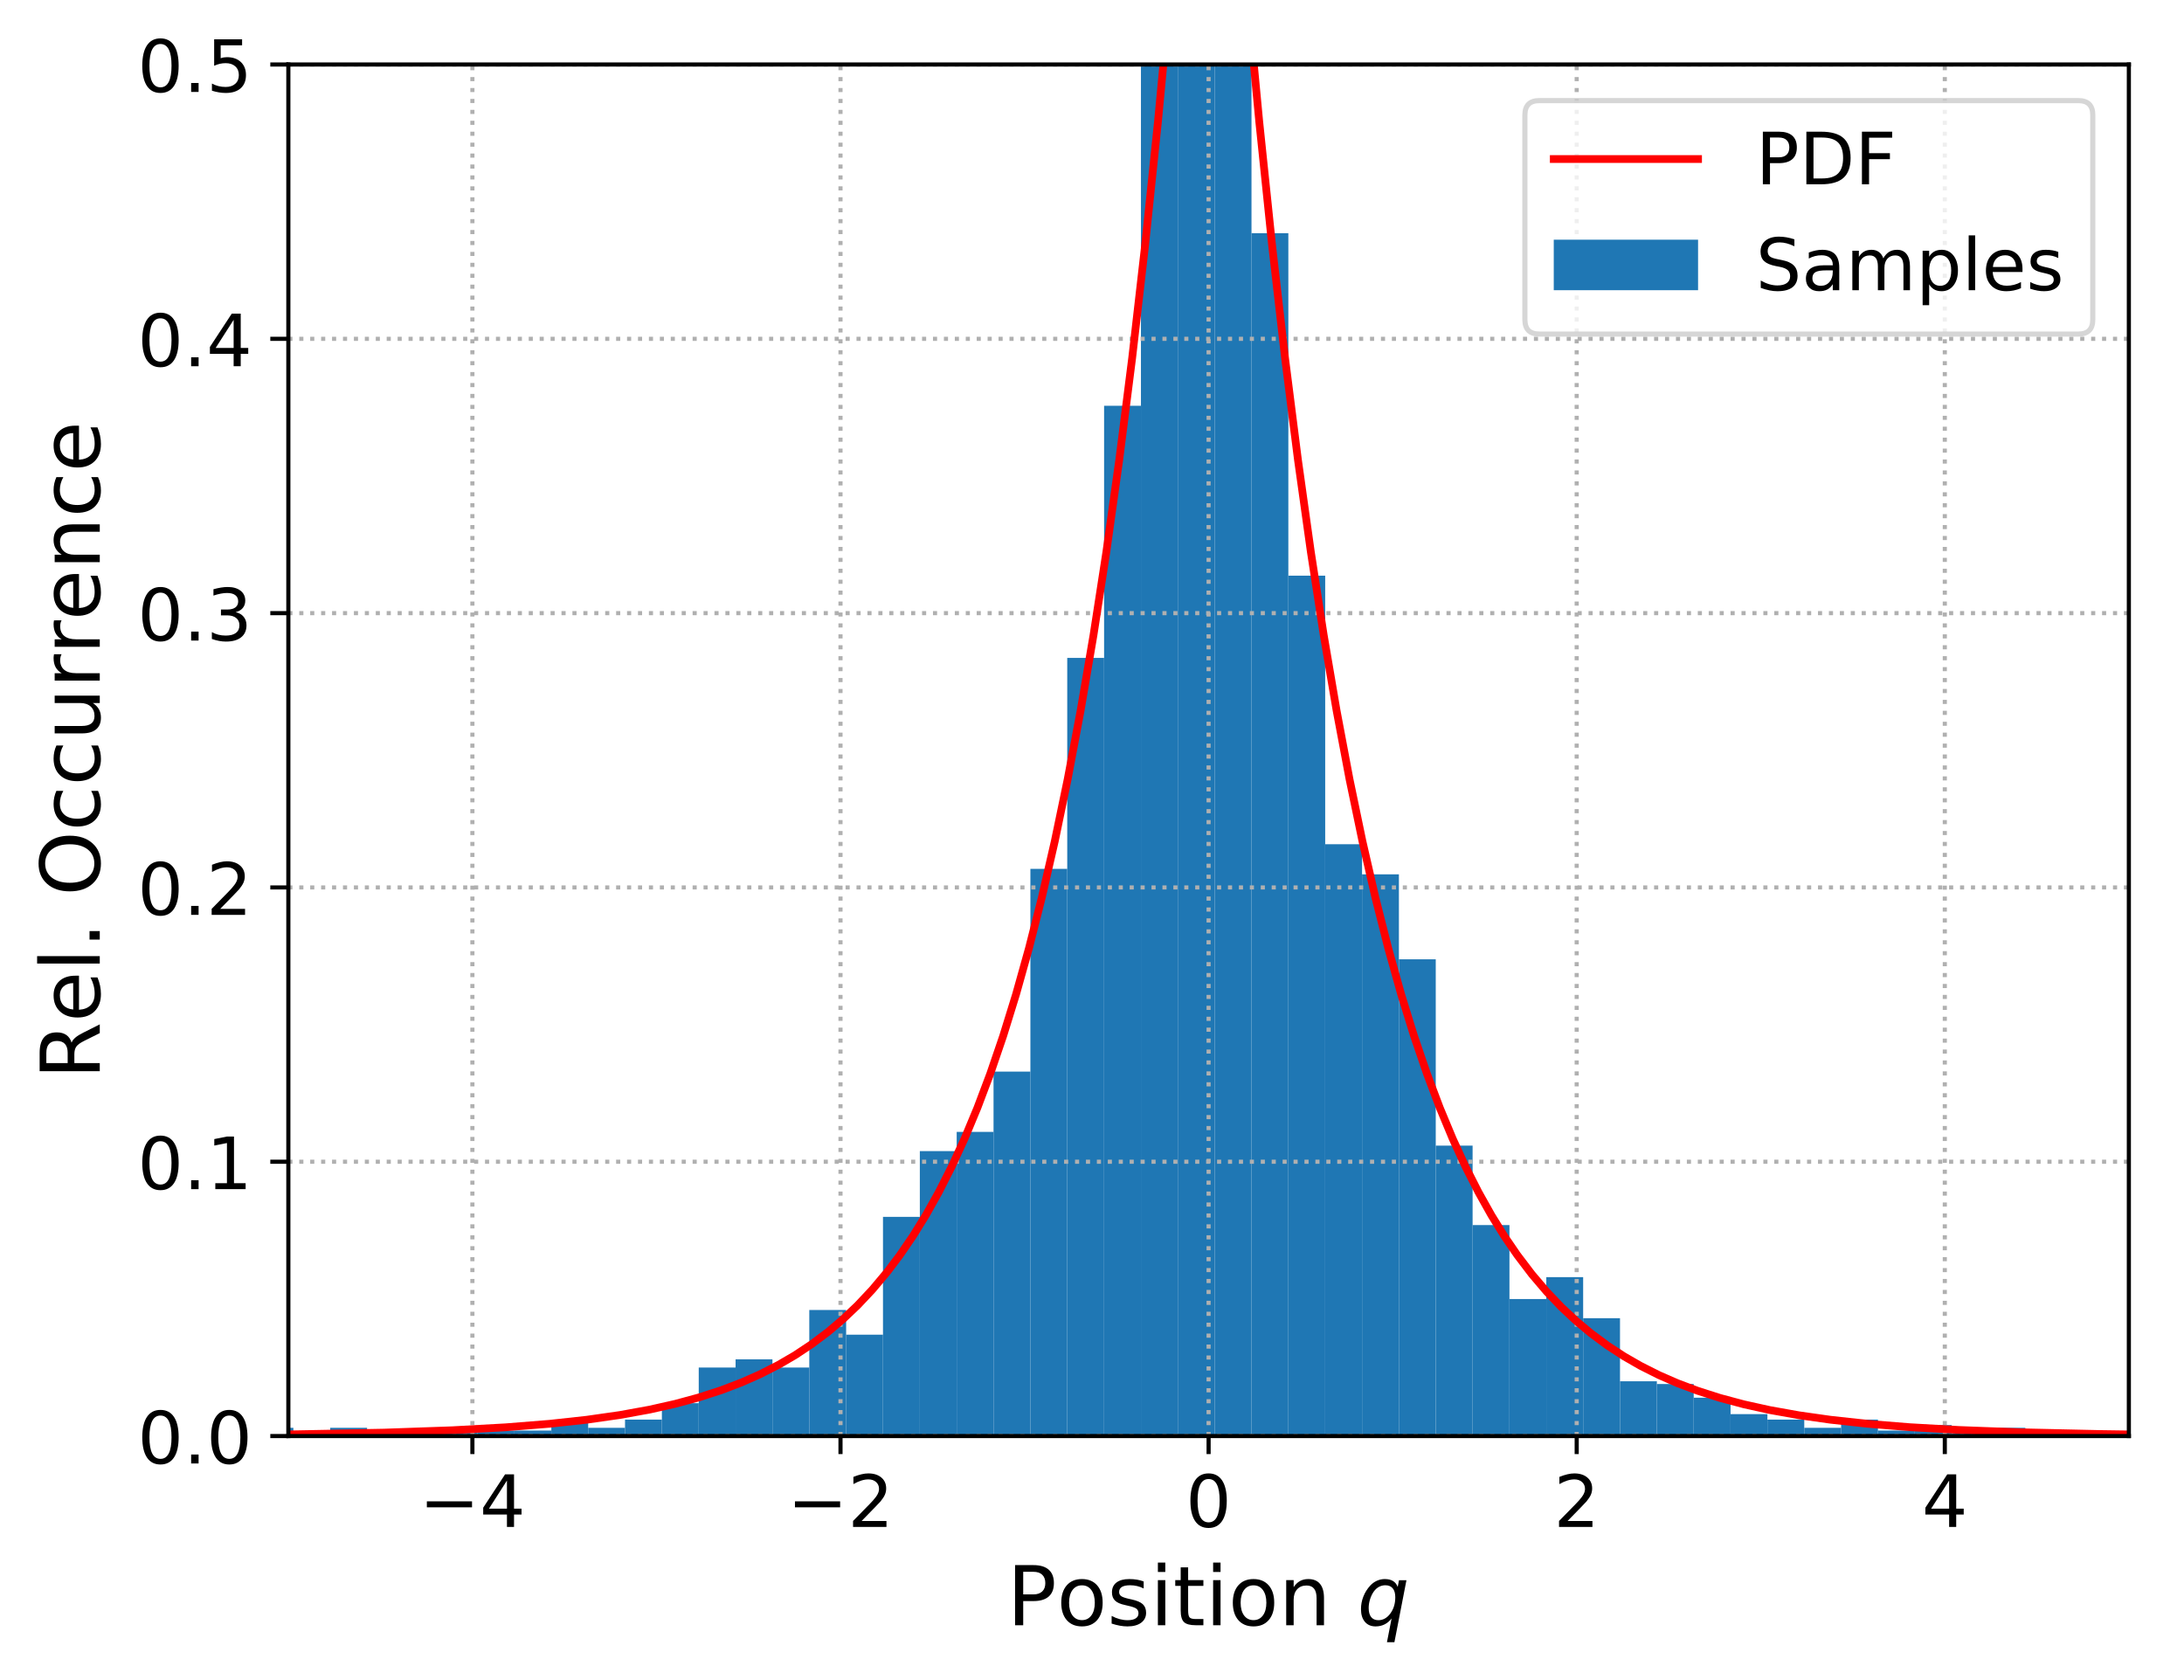 <?xml version="1.0" encoding="utf-8" standalone="no"?>
<!DOCTYPE svg PUBLIC "-//W3C//DTD SVG 1.1//EN"
  "http://www.w3.org/Graphics/SVG/1.1/DTD/svg11.dtd">
<!-- Created with matplotlib (http://matplotlib.org/) -->
<svg height="325.9pt" version="1.1" viewBox="0 0 423.769 325.9" width="423.769pt" xmlns="http://www.w3.org/2000/svg" xmlns:xlink="http://www.w3.org/1999/xlink">
 <defs>
  <style type="text/css">
*{stroke-linecap:butt;stroke-linejoin:round;}
  </style>
 </defs>
 <g id="figure_1">
  <g id="patch_1">
   <path d="M 0 325.9 
L 423.769 325.9 
L 423.769 0 
L 0 0 
z
" style="fill:#ffffff;"/>
  </g>
  <g id="axes_1">
   <g id="patch_2">
    <path d="M 55.949 278.631 
L 413.069 278.631 
L 413.069 12.519 
L 55.949 12.519 
z
" style="fill:#ffffff;"/>
   </g>
   <g id="patch_3">
    <path clip-path="url(#p37ddc688c8)" d="M 35.474 278.631 
L 42.624 278.631 
L 42.624 278.099 
L 35.474 278.099 
z
" style="fill:#1f77b4;"/>
   </g>
   <g id="patch_4">
    <path clip-path="url(#p37ddc688c8)" d="M 42.624 278.631 
L 49.774 278.631 
L 49.774 278.099 
L 42.624 278.099 
z
" style="fill:#1f77b4;"/>
   </g>
   <g id="patch_5">
    <path clip-path="url(#p37ddc688c8)" d="M 49.774 278.631 
L 56.925 278.631 
L 56.925 277.036 
L 49.774 277.036 
z
" style="fill:#1f77b4;"/>
   </g>
   <g id="patch_6">
    <path clip-path="url(#p37ddc688c8)" d="M 56.925 278.631 
L 64.075 278.631 
L 64.075 278.099 
L 56.925 278.099 
z
" style="fill:#1f77b4;"/>
   </g>
   <g id="patch_7">
    <path clip-path="url(#p37ddc688c8)" d="M 64.075 278.631 
L 71.225 278.631 
L 71.225 277.036 
L 64.075 277.036 
z
" style="fill:#1f77b4;"/>
   </g>
   <g id="patch_8">
    <path clip-path="url(#p37ddc688c8)" d="M 71.225 278.631 
L 78.375 278.631 
L 78.375 278.099 
L 71.225 278.099 
z
" style="fill:#1f77b4;"/>
   </g>
   <g id="patch_9">
    <path clip-path="url(#p37ddc688c8)" d="M 78.375 278.631 
L 85.526 278.631 
L 85.526 278.631 
L 78.375 278.631 
z
" style="fill:#1f77b4;"/>
   </g>
   <g id="patch_10">
    <path clip-path="url(#p37ddc688c8)" d="M 85.526 278.631 
L 92.676 278.631 
L 92.676 277.036 
L 85.526 277.036 
z
" style="fill:#1f77b4;"/>
   </g>
   <g id="patch_11">
    <path clip-path="url(#p37ddc688c8)" d="M 92.676 278.631 
L 99.826 278.631 
L 99.826 277.568 
L 92.676 277.568 
z
" style="fill:#1f77b4;"/>
   </g>
   <g id="patch_12">
    <path clip-path="url(#p37ddc688c8)" d="M 99.826 278.631 
L 106.977 278.631 
L 106.977 277.568 
L 99.826 277.568 
z
" style="fill:#1f77b4;"/>
   </g>
   <g id="patch_13">
    <path clip-path="url(#p37ddc688c8)" d="M 106.977 278.631 
L 114.127 278.631 
L 114.127 275.973 
L 106.977 275.973 
z
" style="fill:#1f77b4;"/>
   </g>
   <g id="patch_14">
    <path clip-path="url(#p37ddc688c8)" d="M 114.127 278.631 
L 121.277 278.631 
L 121.277 277.036 
L 114.127 277.036 
z
" style="fill:#1f77b4;"/>
   </g>
   <g id="patch_15">
    <path clip-path="url(#p37ddc688c8)" d="M 121.277 278.631 
L 128.427 278.631 
L 128.427 275.441 
L 121.277 275.441 
z
" style="fill:#1f77b4;"/>
   </g>
   <g id="patch_16">
    <path clip-path="url(#p37ddc688c8)" d="M 128.427 278.631 
L 135.578 278.631 
L 135.578 272.251 
L 128.427 272.251 
z
" style="fill:#1f77b4;"/>
   </g>
   <g id="patch_17">
    <path clip-path="url(#p37ddc688c8)" d="M 135.578 278.631 
L 142.728 278.631 
L 142.728 265.34 
L 135.578 265.34 
z
" style="fill:#1f77b4;"/>
   </g>
   <g id="patch_18">
    <path clip-path="url(#p37ddc688c8)" d="M 142.728 278.631 
L 149.878 278.631 
L 149.878 263.745 
L 142.728 263.745 
z
" style="fill:#1f77b4;"/>
   </g>
   <g id="patch_19">
    <path clip-path="url(#p37ddc688c8)" d="M 149.878 278.631 
L 157.029 278.631 
L 157.029 265.34 
L 149.878 265.34 
z
" style="fill:#1f77b4;"/>
   </g>
   <g id="patch_20">
    <path clip-path="url(#p37ddc688c8)" d="M 157.029 278.631 
L 164.179 278.631 
L 164.179 254.176 
L 157.029 254.176 
z
" style="fill:#1f77b4;"/>
   </g>
   <g id="patch_21">
    <path clip-path="url(#p37ddc688c8)" d="M 164.179 278.631 
L 171.329 278.631 
L 171.329 258.96 
L 164.179 258.96 
z
" style="fill:#1f77b4;"/>
   </g>
   <g id="patch_22">
    <path clip-path="url(#p37ddc688c8)" d="M 171.329 278.631 
L 178.479 278.631 
L 178.479 236.1 
L 171.329 236.1 
z
" style="fill:#1f77b4;"/>
   </g>
   <g id="patch_23">
    <path clip-path="url(#p37ddc688c8)" d="M 178.479 278.631 
L 185.63 278.631 
L 185.63 223.341 
L 178.479 223.341 
z
" style="fill:#1f77b4;"/>
   </g>
   <g id="patch_24">
    <path clip-path="url(#p37ddc688c8)" d="M 185.63 278.631 
L 192.78 278.631 
L 192.78 219.619 
L 185.63 219.619 
z
" style="fill:#1f77b4;"/>
   </g>
   <g id="patch_25">
    <path clip-path="url(#p37ddc688c8)" d="M 192.78 278.631 
L 199.93 278.631 
L 199.93 207.923 
L 192.78 207.923 
z
" style="fill:#1f77b4;"/>
   </g>
   <g id="patch_26">
    <path clip-path="url(#p37ddc688c8)" d="M 199.93 278.631 
L 207.081 278.631 
L 207.081 168.582 
L 199.93 168.582 
z
" style="fill:#1f77b4;"/>
   </g>
   <g id="patch_27">
    <path clip-path="url(#p37ddc688c8)" d="M 207.081 278.631 
L 214.231 278.631 
L 214.231 127.646 
L 207.081 127.646 
z
" style="fill:#1f77b4;"/>
   </g>
   <g id="patch_28">
    <path clip-path="url(#p37ddc688c8)" d="M 214.231 278.631 
L 221.381 278.631 
L 221.381 78.735 
L 214.231 78.735 
z
" style="fill:#1f77b4;"/>
   </g>
   <g id="patch_29">
    <path clip-path="url(#p37ddc688c8)" d="M 221.381 278.631 
L 228.531 278.631 
L 228.531 -1.542 
L 221.381 -1.542 
z
" style="fill:#1f77b4;"/>
   </g>
   <g id="patch_30">
    <path clip-path="url(#p37ddc688c8)" d="M 228.531 278.631 
L 235.682 278.631 
L 235.682 -74.908 
L 228.531 -74.908 
z
" style="fill:#1f77b4;"/>
   </g>
   <g id="patch_31">
    <path clip-path="url(#p37ddc688c8)" d="M 235.682 278.631 
L 242.832 278.631 
L 242.832 -8.985 
L 235.682 -8.985 
z
" style="fill:#1f77b4;"/>
   </g>
   <g id="patch_32">
    <path clip-path="url(#p37ddc688c8)" d="M 242.832 278.631 
L 249.982 278.631 
L 249.982 45.242 
L 242.832 45.242 
z
" style="fill:#1f77b4;"/>
   </g>
   <g id="patch_33">
    <path clip-path="url(#p37ddc688c8)" d="M 249.982 278.631 
L 257.132 278.631 
L 257.132 111.697 
L 249.982 111.697 
z
" style="fill:#1f77b4;"/>
   </g>
   <g id="patch_34">
    <path clip-path="url(#p37ddc688c8)" d="M 257.132 278.631 
L 264.283 278.631 
L 264.283 163.797 
L 257.132 163.797 
z
" style="fill:#1f77b4;"/>
   </g>
   <g id="patch_35">
    <path clip-path="url(#p37ddc688c8)" d="M 264.283 278.631 
L 271.433 278.631 
L 271.433 169.645 
L 264.283 169.645 
z
" style="fill:#1f77b4;"/>
   </g>
   <g id="patch_36">
    <path clip-path="url(#p37ddc688c8)" d="M 271.433 278.631 
L 278.583 278.631 
L 278.583 186.126 
L 271.433 186.126 
z
" style="fill:#1f77b4;"/>
   </g>
   <g id="patch_37">
    <path clip-path="url(#p37ddc688c8)" d="M 278.583 278.631 
L 285.734 278.631 
L 285.734 222.277 
L 278.583 222.277 
z
" style="fill:#1f77b4;"/>
   </g>
   <g id="patch_38">
    <path clip-path="url(#p37ddc688c8)" d="M 285.734 278.631 
L 292.884 278.631 
L 292.884 237.695 
L 285.734 237.695 
z
" style="fill:#1f77b4;"/>
   </g>
   <g id="patch_39">
    <path clip-path="url(#p37ddc688c8)" d="M 292.884 278.631 
L 300.034 278.631 
L 300.034 252.049 
L 292.884 252.049 
z
" style="fill:#1f77b4;"/>
   </g>
   <g id="patch_40">
    <path clip-path="url(#p37ddc688c8)" d="M 300.034 278.631 
L 307.184 278.631 
L 307.184 247.796 
L 300.034 247.796 
z
" style="fill:#1f77b4;"/>
   </g>
   <g id="patch_41">
    <path clip-path="url(#p37ddc688c8)" d="M 307.184 278.631 
L 314.335 278.631 
L 314.335 255.77 
L 307.184 255.77 
z
" style="fill:#1f77b4;"/>
   </g>
   <g id="patch_42">
    <path clip-path="url(#p37ddc688c8)" d="M 314.335 278.631 
L 321.485 278.631 
L 321.485 267.998 
L 314.335 267.998 
z
" style="fill:#1f77b4;"/>
   </g>
   <g id="patch_43">
    <path clip-path="url(#p37ddc688c8)" d="M 321.485 278.631 
L 328.635 278.631 
L 328.635 268.53 
L 321.485 268.53 
z
" style="fill:#1f77b4;"/>
   </g>
   <g id="patch_44">
    <path clip-path="url(#p37ddc688c8)" d="M 328.635 278.631 
L 335.786 278.631 
L 335.786 271.188 
L 328.635 271.188 
z
" style="fill:#1f77b4;"/>
   </g>
   <g id="patch_45">
    <path clip-path="url(#p37ddc688c8)" d="M 335.786 278.631 
L 342.936 278.631 
L 342.936 274.378 
L 335.786 274.378 
z
" style="fill:#1f77b4;"/>
   </g>
   <g id="patch_46">
    <path clip-path="url(#p37ddc688c8)" d="M 342.936 278.631 
L 350.086 278.631 
L 350.086 275.441 
L 342.936 275.441 
z
" style="fill:#1f77b4;"/>
   </g>
   <g id="patch_47">
    <path clip-path="url(#p37ddc688c8)" d="M 350.086 278.631 
L 357.236 278.631 
L 357.236 277.036 
L 350.086 277.036 
z
" style="fill:#1f77b4;"/>
   </g>
   <g id="patch_48">
    <path clip-path="url(#p37ddc688c8)" d="M 357.236 278.631 
L 364.387 278.631 
L 364.387 275.441 
L 357.236 275.441 
z
" style="fill:#1f77b4;"/>
   </g>
   <g id="patch_49">
    <path clip-path="url(#p37ddc688c8)" d="M 364.387 278.631 
L 371.537 278.631 
L 371.537 277.568 
L 364.387 277.568 
z
" style="fill:#1f77b4;"/>
   </g>
   <g id="patch_50">
    <path clip-path="url(#p37ddc688c8)" d="M 371.537 278.631 
L 378.687 278.631 
L 378.687 276.504 
L 371.537 276.504 
z
" style="fill:#1f77b4;"/>
   </g>
   <g id="patch_51">
    <path clip-path="url(#p37ddc688c8)" d="M 378.687 278.631 
L 385.838 278.631 
L 385.838 278.099 
L 378.687 278.099 
z
" style="fill:#1f77b4;"/>
   </g>
   <g id="patch_52">
    <path clip-path="url(#p37ddc688c8)" d="M 385.838 278.631 
L 392.988 278.631 
L 392.988 277.036 
L 385.838 277.036 
z
" style="fill:#1f77b4;"/>
   </g>
   <g id="matplotlib.axis_1">
    <g id="xtick_1">
     <g id="line2d_1">
      <path clip-path="url(#p37ddc688c8)" d="M 91.661 278.631 
L 91.661 12.519 
" style="fill:none;stroke:#b0b0b0;stroke-dasharray:0.8,1.32;stroke-dashoffset:0;stroke-width:0.8;"/>
     </g>
     <g id="line2d_2">
      <defs>
       <path d="M 0 0 
L 0 3.5 
" id="mffff9c1297" style="stroke:#000000;stroke-width:0.8;"/>
      </defs>
      <g>
       <use style="stroke:#000000;stroke-width:0.8;" x="91.661" xlink:href="#mffff9c1297" y="278.631"/>
      </g>
     </g>
     <g id="text_1">
      <!-- −4 -->
      <defs>
       <path d="M 10.594 35.5 
L 73.188 35.5 
L 73.188 27.203 
L 10.594 27.203 
z
" id="DejaVuSans-2212"/>
       <path d="M 37.797 64.312 
L 12.891 25.391 
L 37.797 25.391 
z
M 35.203 72.906 
L 47.609 72.906 
L 47.609 25.391 
L 58.016 25.391 
L 58.016 17.188 
L 47.609 17.188 
L 47.609 0 
L 37.797 0 
L 37.797 17.188 
L 4.891 17.188 
L 4.891 26.703 
z
" id="DejaVuSans-34"/>
      </defs>
      <g transform="translate(81.342 296.269)scale(0.14 -0.14)">
       <use xlink:href="#DejaVuSans-2212"/>
       <use x="83.789" xlink:href="#DejaVuSans-34"/>
      </g>
     </g>
    </g>
    <g id="xtick_2">
     <g id="line2d_3">
      <path clip-path="url(#p37ddc688c8)" d="M 163.085 278.631 
L 163.085 12.519 
" style="fill:none;stroke:#b0b0b0;stroke-dasharray:0.8,1.32;stroke-dashoffset:0;stroke-width:0.8;"/>
     </g>
     <g id="line2d_4">
      <g>
       <use style="stroke:#000000;stroke-width:0.8;" x="163.085" xlink:href="#mffff9c1297" y="278.631"/>
      </g>
     </g>
     <g id="text_2">
      <!-- −2 -->
      <defs>
       <path d="M 19.188 8.297 
L 53.609 8.297 
L 53.609 0 
L 7.328 0 
L 7.328 8.297 
Q 12.938 14.109 22.625 23.891 
Q 32.328 33.688 34.812 36.531 
Q 39.547 41.844 41.422 45.531 
Q 43.312 49.219 43.312 52.781 
Q 43.312 58.594 39.234 62.25 
Q 35.156 65.922 28.609 65.922 
Q 23.969 65.922 18.812 64.312 
Q 13.672 62.703 7.812 59.422 
L 7.812 69.391 
Q 13.766 71.781 18.938 73 
Q 24.125 74.219 28.422 74.219 
Q 39.75 74.219 46.484 68.547 
Q 53.219 62.891 53.219 53.422 
Q 53.219 48.922 51.531 44.891 
Q 49.859 40.875 45.406 35.406 
Q 44.188 33.984 37.641 27.219 
Q 31.109 20.453 19.188 8.297 
z
" id="DejaVuSans-32"/>
      </defs>
      <g transform="translate(152.766 296.269)scale(0.14 -0.14)">
       <use xlink:href="#DejaVuSans-2212"/>
       <use x="83.789" xlink:href="#DejaVuSans-32"/>
      </g>
     </g>
    </g>
    <g id="xtick_3">
     <g id="line2d_5">
      <path clip-path="url(#p37ddc688c8)" d="M 234.509 278.631 
L 234.509 12.519 
" style="fill:none;stroke:#b0b0b0;stroke-dasharray:0.8,1.32;stroke-dashoffset:0;stroke-width:0.8;"/>
     </g>
     <g id="line2d_6">
      <g>
       <use style="stroke:#000000;stroke-width:0.8;" x="234.509" xlink:href="#mffff9c1297" y="278.631"/>
      </g>
     </g>
     <g id="text_3">
      <!-- 0 -->
      <defs>
       <path d="M 31.781 66.406 
Q 24.172 66.406 20.328 58.906 
Q 16.5 51.422 16.5 36.375 
Q 16.5 21.391 20.328 13.891 
Q 24.172 6.391 31.781 6.391 
Q 39.453 6.391 43.281 13.891 
Q 47.125 21.391 47.125 36.375 
Q 47.125 51.422 43.281 58.906 
Q 39.453 66.406 31.781 66.406 
z
M 31.781 74.219 
Q 44.047 74.219 50.516 64.516 
Q 56.984 54.828 56.984 36.375 
Q 56.984 17.969 50.516 8.266 
Q 44.047 -1.422 31.781 -1.422 
Q 19.531 -1.422 13.062 8.266 
Q 6.594 17.969 6.594 36.375 
Q 6.594 54.828 13.062 64.516 
Q 19.531 74.219 31.781 74.219 
z
" id="DejaVuSans-30"/>
      </defs>
      <g transform="translate(230.056 296.269)scale(0.14 -0.14)">
       <use xlink:href="#DejaVuSans-30"/>
      </g>
     </g>
    </g>
    <g id="xtick_4">
     <g id="line2d_7">
      <path clip-path="url(#p37ddc688c8)" d="M 305.933 278.631 
L 305.933 12.519 
" style="fill:none;stroke:#b0b0b0;stroke-dasharray:0.8,1.32;stroke-dashoffset:0;stroke-width:0.8;"/>
     </g>
     <g id="line2d_8">
      <g>
       <use style="stroke:#000000;stroke-width:0.8;" x="305.933" xlink:href="#mffff9c1297" y="278.631"/>
      </g>
     </g>
     <g id="text_4">
      <!-- 2 -->
      <g transform="translate(301.48 296.269)scale(0.14 -0.14)">
       <use xlink:href="#DejaVuSans-32"/>
      </g>
     </g>
    </g>
    <g id="xtick_5">
     <g id="line2d_9">
      <path clip-path="url(#p37ddc688c8)" d="M 377.357 278.631 
L 377.357 12.519 
" style="fill:none;stroke:#b0b0b0;stroke-dasharray:0.8,1.32;stroke-dashoffset:0;stroke-width:0.8;"/>
     </g>
     <g id="line2d_10">
      <g>
       <use style="stroke:#000000;stroke-width:0.8;" x="377.357" xlink:href="#mffff9c1297" y="278.631"/>
      </g>
     </g>
     <g id="text_5">
      <!-- 4 -->
      <g transform="translate(372.904 296.269)scale(0.14 -0.14)">
       <use xlink:href="#DejaVuSans-34"/>
      </g>
     </g>
    </g>
    <g id="text_6">
     <!-- Position $q$ -->
     <defs>
      <path d="M 19.672 64.797 
L 19.672 37.406 
L 32.078 37.406 
Q 38.969 37.406 42.719 40.969 
Q 46.484 44.531 46.484 51.125 
Q 46.484 57.672 42.719 61.234 
Q 38.969 64.797 32.078 64.797 
z
M 9.812 72.906 
L 32.078 72.906 
Q 44.344 72.906 50.609 67.359 
Q 56.891 61.812 56.891 51.125 
Q 56.891 40.328 50.609 34.812 
Q 44.344 29.297 32.078 29.297 
L 19.672 29.297 
L 19.672 0 
L 9.812 0 
z
" id="DejaVuSans-50"/>
      <path d="M 30.609 48.391 
Q 23.391 48.391 19.188 42.75 
Q 14.984 37.109 14.984 27.297 
Q 14.984 17.484 19.156 11.844 
Q 23.344 6.203 30.609 6.203 
Q 37.797 6.203 41.984 11.859 
Q 46.188 17.531 46.188 27.297 
Q 46.188 37.016 41.984 42.703 
Q 37.797 48.391 30.609 48.391 
z
M 30.609 56 
Q 42.328 56 49.016 48.375 
Q 55.719 40.766 55.719 27.297 
Q 55.719 13.875 49.016 6.219 
Q 42.328 -1.422 30.609 -1.422 
Q 18.844 -1.422 12.172 6.219 
Q 5.516 13.875 5.516 27.297 
Q 5.516 40.766 12.172 48.375 
Q 18.844 56 30.609 56 
z
" id="DejaVuSans-6f"/>
      <path d="M 44.281 53.078 
L 44.281 44.578 
Q 40.484 46.531 36.375 47.5 
Q 32.281 48.484 27.875 48.484 
Q 21.188 48.484 17.844 46.438 
Q 14.5 44.391 14.5 40.281 
Q 14.5 37.156 16.891 35.375 
Q 19.281 33.594 26.516 31.984 
L 29.594 31.297 
Q 39.156 29.25 43.188 25.516 
Q 47.219 21.781 47.219 15.094 
Q 47.219 7.469 41.188 3.016 
Q 35.156 -1.422 24.609 -1.422 
Q 20.219 -1.422 15.453 -0.562 
Q 10.688 0.297 5.422 2 
L 5.422 11.281 
Q 10.406 8.688 15.234 7.391 
Q 20.062 6.109 24.812 6.109 
Q 31.156 6.109 34.562 8.281 
Q 37.984 10.453 37.984 14.406 
Q 37.984 18.062 35.516 20.016 
Q 33.062 21.969 24.703 23.781 
L 21.578 24.516 
Q 13.234 26.266 9.516 29.906 
Q 5.812 33.547 5.812 39.891 
Q 5.812 47.609 11.281 51.797 
Q 16.75 56 26.812 56 
Q 31.781 56 36.172 55.266 
Q 40.578 54.547 44.281 53.078 
z
" id="DejaVuSans-73"/>
      <path d="M 9.422 54.688 
L 18.406 54.688 
L 18.406 0 
L 9.422 0 
z
M 9.422 75.984 
L 18.406 75.984 
L 18.406 64.594 
L 9.422 64.594 
z
" id="DejaVuSans-69"/>
      <path d="M 18.312 70.219 
L 18.312 54.688 
L 36.812 54.688 
L 36.812 47.703 
L 18.312 47.703 
L 18.312 18.016 
Q 18.312 11.328 20.141 9.422 
Q 21.969 7.516 27.594 7.516 
L 36.812 7.516 
L 36.812 0 
L 27.594 0 
Q 17.188 0 13.234 3.875 
Q 9.281 7.766 9.281 18.016 
L 9.281 47.703 
L 2.688 47.703 
L 2.688 54.688 
L 9.281 54.688 
L 9.281 70.219 
z
" id="DejaVuSans-74"/>
      <path d="M 54.891 33.016 
L 54.891 0 
L 45.906 0 
L 45.906 32.719 
Q 45.906 40.484 42.875 44.328 
Q 39.844 48.188 33.797 48.188 
Q 26.516 48.188 22.312 43.547 
Q 18.109 38.922 18.109 30.906 
L 18.109 0 
L 9.078 0 
L 9.078 54.688 
L 18.109 54.688 
L 18.109 46.188 
Q 21.344 51.125 25.703 53.562 
Q 30.078 56 35.797 56 
Q 45.219 56 50.047 50.172 
Q 54.891 44.344 54.891 33.016 
z
" id="DejaVuSans-6e"/>
      <path id="DejaVuSans-20"/>
      <path d="M 41.703 8.203 
Q 38.094 3.469 33.172 1.016 
Q 28.266 -1.422 22.312 -1.422 
Q 14.016 -1.422 9.297 4.172 
Q 4.594 9.766 4.594 19.578 
Q 4.594 27.484 7.5 34.859 
Q 10.406 42.234 15.828 48.094 
Q 19.344 51.906 23.906 53.953 
Q 28.469 56 33.5 56 
Q 39.547 56 43.453 53.609 
Q 47.359 51.219 49.125 46.391 
L 50.688 54.594 
L 59.719 54.594 
L 45.125 -20.609 
L 36.078 -20.609 
z
M 13.922 20.906 
Q 13.922 13.672 16.938 9.891 
Q 19.969 6.109 25.688 6.109 
Q 34.188 6.109 40.188 14.234 
Q 46.188 22.359 46.188 33.984 
Q 46.188 41.016 43.078 44.75 
Q 39.984 48.484 34.188 48.484 
Q 29.938 48.484 26.312 46.5 
Q 22.703 44.531 20.016 40.719 
Q 17.188 36.719 15.547 31.344 
Q 13.922 25.984 13.922 20.906 
z
" id="DejaVuSans-Oblique-71"/>
     </defs>
     <g transform="translate(195.389 315.34)scale(0.16 -0.16)">
      <use transform="translate(0 0.016)" xlink:href="#DejaVuSans-50"/>
      <use transform="translate(60.303 0.016)" xlink:href="#DejaVuSans-6f"/>
      <use transform="translate(121.484 0.016)" xlink:href="#DejaVuSans-73"/>
      <use transform="translate(173.584 0.016)" xlink:href="#DejaVuSans-69"/>
      <use transform="translate(201.367 0.016)" xlink:href="#DejaVuSans-74"/>
      <use transform="translate(240.576 0.016)" xlink:href="#DejaVuSans-69"/>
      <use transform="translate(268.359 0.016)" xlink:href="#DejaVuSans-6f"/>
      <use transform="translate(329.541 0.016)" xlink:href="#DejaVuSans-6e"/>
      <use transform="translate(392.92 0.016)" xlink:href="#DejaVuSans-20"/>
      <use transform="translate(424.707 0.016)" xlink:href="#DejaVuSans-Oblique-71"/>
     </g>
    </g>
   </g>
   <g id="matplotlib.axis_2">
    <g id="ytick_1">
     <g id="line2d_11">
      <path clip-path="url(#p37ddc688c8)" d="M 55.949 278.631 
L 413.069 278.631 
" style="fill:none;stroke:#b0b0b0;stroke-dasharray:0.8,1.32;stroke-dashoffset:0;stroke-width:0.8;"/>
     </g>
     <g id="line2d_12">
      <defs>
       <path d="M 0 0 
L -3.5 0 
" id="m686c12f20b" style="stroke:#000000;stroke-width:0.8;"/>
      </defs>
      <g>
       <use style="stroke:#000000;stroke-width:0.8;" x="55.949" xlink:href="#m686c12f20b" y="278.631"/>
      </g>
     </g>
     <g id="text_7">
      <!-- 0.0 -->
      <defs>
       <path d="M 10.688 12.406 
L 21 12.406 
L 21 0 
L 10.688 0 
z
" id="DejaVuSans-2e"/>
      </defs>
      <g transform="translate(26.685 283.95)scale(0.14 -0.14)">
       <use xlink:href="#DejaVuSans-30"/>
       <use x="63.623" xlink:href="#DejaVuSans-2e"/>
       <use x="95.41" xlink:href="#DejaVuSans-30"/>
      </g>
     </g>
    </g>
    <g id="ytick_2">
     <g id="line2d_13">
      <path clip-path="url(#p37ddc688c8)" d="M 55.949 225.409 
L 413.069 225.409 
" style="fill:none;stroke:#b0b0b0;stroke-dasharray:0.8,1.32;stroke-dashoffset:0;stroke-width:0.8;"/>
     </g>
     <g id="line2d_14">
      <g>
       <use style="stroke:#000000;stroke-width:0.8;" x="55.949" xlink:href="#m686c12f20b" y="225.409"/>
      </g>
     </g>
     <g id="text_8">
      <!-- 0.1 -->
      <defs>
       <path d="M 12.406 8.297 
L 28.516 8.297 
L 28.516 63.922 
L 10.984 60.406 
L 10.984 69.391 
L 28.422 72.906 
L 38.281 72.906 
L 38.281 8.297 
L 54.391 8.297 
L 54.391 0 
L 12.406 0 
z
" id="DejaVuSans-31"/>
      </defs>
      <g transform="translate(26.685 230.727)scale(0.14 -0.14)">
       <use xlink:href="#DejaVuSans-30"/>
       <use x="63.623" xlink:href="#DejaVuSans-2e"/>
       <use x="95.41" xlink:href="#DejaVuSans-31"/>
      </g>
     </g>
    </g>
    <g id="ytick_3">
     <g id="line2d_15">
      <path clip-path="url(#p37ddc688c8)" d="M 55.949 172.186 
L 413.069 172.186 
" style="fill:none;stroke:#b0b0b0;stroke-dasharray:0.8,1.32;stroke-dashoffset:0;stroke-width:0.8;"/>
     </g>
     <g id="line2d_16">
      <g>
       <use style="stroke:#000000;stroke-width:0.8;" x="55.949" xlink:href="#m686c12f20b" y="172.186"/>
      </g>
     </g>
     <g id="text_9">
      <!-- 0.2 -->
      <g transform="translate(26.685 177.505)scale(0.14 -0.14)">
       <use xlink:href="#DejaVuSans-30"/>
       <use x="63.623" xlink:href="#DejaVuSans-2e"/>
       <use x="95.41" xlink:href="#DejaVuSans-32"/>
      </g>
     </g>
    </g>
    <g id="ytick_4">
     <g id="line2d_17">
      <path clip-path="url(#p37ddc688c8)" d="M 55.949 118.964 
L 413.069 118.964 
" style="fill:none;stroke:#b0b0b0;stroke-dasharray:0.8,1.32;stroke-dashoffset:0;stroke-width:0.8;"/>
     </g>
     <g id="line2d_18">
      <g>
       <use style="stroke:#000000;stroke-width:0.8;" x="55.949" xlink:href="#m686c12f20b" y="118.964"/>
      </g>
     </g>
     <g id="text_10">
      <!-- 0.3 -->
      <defs>
       <path d="M 40.578 39.312 
Q 47.656 37.797 51.625 33 
Q 55.609 28.219 55.609 21.188 
Q 55.609 10.406 48.188 4.484 
Q 40.766 -1.422 27.094 -1.422 
Q 22.516 -1.422 17.656 -0.516 
Q 12.797 0.391 7.625 2.203 
L 7.625 11.719 
Q 11.719 9.328 16.594 8.109 
Q 21.484 6.891 26.812 6.891 
Q 36.078 6.891 40.938 10.547 
Q 45.797 14.203 45.797 21.188 
Q 45.797 27.641 41.281 31.266 
Q 36.766 34.906 28.719 34.906 
L 20.219 34.906 
L 20.219 43.016 
L 29.109 43.016 
Q 36.375 43.016 40.234 45.922 
Q 44.094 48.828 44.094 54.297 
Q 44.094 59.906 40.109 62.906 
Q 36.141 65.922 28.719 65.922 
Q 24.656 65.922 20.016 65.031 
Q 15.375 64.156 9.812 62.312 
L 9.812 71.094 
Q 15.438 72.656 20.344 73.438 
Q 25.25 74.219 29.594 74.219 
Q 40.828 74.219 47.359 69.109 
Q 53.906 64.016 53.906 55.328 
Q 53.906 49.266 50.438 45.094 
Q 46.969 40.922 40.578 39.312 
z
" id="DejaVuSans-33"/>
      </defs>
      <g transform="translate(26.685 124.283)scale(0.14 -0.14)">
       <use xlink:href="#DejaVuSans-30"/>
       <use x="63.623" xlink:href="#DejaVuSans-2e"/>
       <use x="95.41" xlink:href="#DejaVuSans-33"/>
      </g>
     </g>
    </g>
    <g id="ytick_5">
     <g id="line2d_19">
      <path clip-path="url(#p37ddc688c8)" d="M 55.949 65.741 
L 413.069 65.741 
" style="fill:none;stroke:#b0b0b0;stroke-dasharray:0.8,1.32;stroke-dashoffset:0;stroke-width:0.8;"/>
     </g>
     <g id="line2d_20">
      <g>
       <use style="stroke:#000000;stroke-width:0.8;" x="55.949" xlink:href="#m686c12f20b" y="65.741"/>
      </g>
     </g>
     <g id="text_11">
      <!-- 0.4 -->
      <g transform="translate(26.685 71.06)scale(0.14 -0.14)">
       <use xlink:href="#DejaVuSans-30"/>
       <use x="63.623" xlink:href="#DejaVuSans-2e"/>
       <use x="95.41" xlink:href="#DejaVuSans-34"/>
      </g>
     </g>
    </g>
    <g id="ytick_6">
     <g id="line2d_21">
      <path clip-path="url(#p37ddc688c8)" d="M 55.949 12.519 
L 413.069 12.519 
" style="fill:none;stroke:#b0b0b0;stroke-dasharray:0.8,1.32;stroke-dashoffset:0;stroke-width:0.8;"/>
     </g>
     <g id="line2d_22">
      <g>
       <use style="stroke:#000000;stroke-width:0.8;" x="55.949" xlink:href="#m686c12f20b" y="12.519"/>
      </g>
     </g>
     <g id="text_12">
      <!-- 0.5 -->
      <defs>
       <path d="M 10.797 72.906 
L 49.516 72.906 
L 49.516 64.594 
L 19.828 64.594 
L 19.828 46.734 
Q 21.969 47.469 24.109 47.828 
Q 26.266 48.188 28.422 48.188 
Q 40.625 48.188 47.75 41.5 
Q 54.891 34.812 54.891 23.391 
Q 54.891 11.625 47.562 5.094 
Q 40.234 -1.422 26.906 -1.422 
Q 22.312 -1.422 17.547 -0.641 
Q 12.797 0.141 7.719 1.703 
L 7.719 11.625 
Q 12.109 9.234 16.797 8.062 
Q 21.484 6.891 26.703 6.891 
Q 35.156 6.891 40.078 11.328 
Q 45.016 15.766 45.016 23.391 
Q 45.016 31 40.078 35.438 
Q 35.156 39.891 26.703 39.891 
Q 22.75 39.891 18.812 39.016 
Q 14.891 38.141 10.797 36.281 
z
" id="DejaVuSans-35"/>
      </defs>
      <g transform="translate(26.685 17.838)scale(0.14 -0.14)">
       <use xlink:href="#DejaVuSans-30"/>
       <use x="63.623" xlink:href="#DejaVuSans-2e"/>
       <use x="95.41" xlink:href="#DejaVuSans-35"/>
      </g>
     </g>
    </g>
    <g id="text_13">
     <!-- Rel. Occurrence -->
     <defs>
      <path d="M 44.391 34.188 
Q 47.562 33.109 50.562 29.594 
Q 53.562 26.078 56.594 19.922 
L 66.609 0 
L 56 0 
L 46.688 18.703 
Q 43.062 26.031 39.672 28.422 
Q 36.281 30.812 30.422 30.812 
L 19.672 30.812 
L 19.672 0 
L 9.812 0 
L 9.812 72.906 
L 32.078 72.906 
Q 44.578 72.906 50.734 67.672 
Q 56.891 62.453 56.891 51.906 
Q 56.891 45.016 53.688 40.469 
Q 50.484 35.938 44.391 34.188 
z
M 19.672 64.797 
L 19.672 38.922 
L 32.078 38.922 
Q 39.203 38.922 42.844 42.219 
Q 46.484 45.516 46.484 51.906 
Q 46.484 58.297 42.844 61.547 
Q 39.203 64.797 32.078 64.797 
z
" id="DejaVuSans-52"/>
      <path d="M 56.203 29.594 
L 56.203 25.203 
L 14.891 25.203 
Q 15.484 15.922 20.484 11.062 
Q 25.484 6.203 34.422 6.203 
Q 39.594 6.203 44.453 7.469 
Q 49.312 8.734 54.109 11.281 
L 54.109 2.781 
Q 49.266 0.734 44.188 -0.344 
Q 39.109 -1.422 33.891 -1.422 
Q 20.797 -1.422 13.156 6.188 
Q 5.516 13.812 5.516 26.812 
Q 5.516 40.234 12.766 48.109 
Q 20.016 56 32.328 56 
Q 43.359 56 49.781 48.891 
Q 56.203 41.797 56.203 29.594 
z
M 47.219 32.234 
Q 47.125 39.594 43.094 43.984 
Q 39.062 48.391 32.422 48.391 
Q 24.906 48.391 20.391 44.141 
Q 15.875 39.891 15.188 32.172 
z
" id="DejaVuSans-65"/>
      <path d="M 9.422 75.984 
L 18.406 75.984 
L 18.406 0 
L 9.422 0 
z
" id="DejaVuSans-6c"/>
      <path d="M 39.406 66.219 
Q 28.656 66.219 22.328 58.203 
Q 16.016 50.203 16.016 36.375 
Q 16.016 22.609 22.328 14.594 
Q 28.656 6.594 39.406 6.594 
Q 50.141 6.594 56.422 14.594 
Q 62.703 22.609 62.703 36.375 
Q 62.703 50.203 56.422 58.203 
Q 50.141 66.219 39.406 66.219 
z
M 39.406 74.219 
Q 54.734 74.219 63.906 63.938 
Q 73.094 53.656 73.094 36.375 
Q 73.094 19.141 63.906 8.859 
Q 54.734 -1.422 39.406 -1.422 
Q 24.031 -1.422 14.812 8.828 
Q 5.609 19.094 5.609 36.375 
Q 5.609 53.656 14.812 63.938 
Q 24.031 74.219 39.406 74.219 
z
" id="DejaVuSans-4f"/>
      <path d="M 48.781 52.594 
L 48.781 44.188 
Q 44.969 46.297 41.141 47.344 
Q 37.312 48.391 33.406 48.391 
Q 24.656 48.391 19.812 42.844 
Q 14.984 37.312 14.984 27.297 
Q 14.984 17.281 19.812 11.734 
Q 24.656 6.203 33.406 6.203 
Q 37.312 6.203 41.141 7.25 
Q 44.969 8.297 48.781 10.406 
L 48.781 2.094 
Q 45.016 0.344 40.984 -0.531 
Q 36.969 -1.422 32.422 -1.422 
Q 20.062 -1.422 12.781 6.344 
Q 5.516 14.109 5.516 27.297 
Q 5.516 40.672 12.859 48.328 
Q 20.219 56 33.016 56 
Q 37.156 56 41.109 55.141 
Q 45.062 54.297 48.781 52.594 
z
" id="DejaVuSans-63"/>
      <path d="M 8.5 21.578 
L 8.5 54.688 
L 17.484 54.688 
L 17.484 21.922 
Q 17.484 14.156 20.5 10.266 
Q 23.531 6.391 29.594 6.391 
Q 36.859 6.391 41.078 11.031 
Q 45.312 15.672 45.312 23.688 
L 45.312 54.688 
L 54.297 54.688 
L 54.297 0 
L 45.312 0 
L 45.312 8.406 
Q 42.047 3.422 37.719 1 
Q 33.406 -1.422 27.688 -1.422 
Q 18.266 -1.422 13.375 4.438 
Q 8.5 10.297 8.5 21.578 
z
M 31.109 56 
z
" id="DejaVuSans-75"/>
      <path d="M 41.109 46.297 
Q 39.594 47.172 37.812 47.578 
Q 36.031 48 33.891 48 
Q 26.266 48 22.188 43.047 
Q 18.109 38.094 18.109 28.812 
L 18.109 0 
L 9.078 0 
L 9.078 54.688 
L 18.109 54.688 
L 18.109 46.188 
Q 20.953 51.172 25.484 53.578 
Q 30.031 56 36.531 56 
Q 37.453 56 38.578 55.875 
Q 39.703 55.766 41.062 55.516 
z
" id="DejaVuSans-72"/>
     </defs>
     <g transform="translate(19.358 209.411)rotate(-90)scale(0.16 -0.16)">
      <use xlink:href="#DejaVuSans-52"/>
      <use x="69.42" xlink:href="#DejaVuSans-65"/>
      <use x="130.943" xlink:href="#DejaVuSans-6c"/>
      <use x="158.727" xlink:href="#DejaVuSans-2e"/>
      <use x="190.514" xlink:href="#DejaVuSans-20"/>
      <use x="222.301" xlink:href="#DejaVuSans-4f"/>
      <use x="301.012" xlink:href="#DejaVuSans-63"/>
      <use x="355.992" xlink:href="#DejaVuSans-63"/>
      <use x="410.973" xlink:href="#DejaVuSans-75"/>
      <use x="474.352" xlink:href="#DejaVuSans-72"/>
      <use x="515.449" xlink:href="#DejaVuSans-72"/>
      <use x="556.531" xlink:href="#DejaVuSans-65"/>
      <use x="618.055" xlink:href="#DejaVuSans-6e"/>
      <use x="681.434" xlink:href="#DejaVuSans-63"/>
      <use x="736.414" xlink:href="#DejaVuSans-65"/>
     </g>
    </g>
   </g>
   <g id="line2d_23">
    <path clip-path="url(#p37ddc688c8)" d="M 55.949 278.311 
L 74.538 277.964 
L 87.765 277.504 
L 98.132 276.932 
L 106.711 276.245 
L 113.861 275.464 
L 120.295 274.545 
L 126.015 273.506 
L 131.02 272.383 
L 135.667 271.121 
L 139.957 269.73 
L 143.889 268.23 
L 147.464 266.649 
L 151.038 264.826 
L 154.256 262.951 
L 157.473 260.82 
L 160.69 258.4 
L 163.55 255.974 
L 166.41 253.257 
L 169.27 250.214 
L 172.13 246.807 
L 174.632 243.492 
L 177.134 239.831 
L 179.637 235.79 
L 182.139 231.327 
L 184.641 226.399 
L 187.144 220.958 
L 189.646 214.951 
L 192.148 208.317 
L 194.651 200.992 
L 197.153 192.905 
L 199.655 183.975 
L 202.158 174.114 
L 204.66 163.227 
L 207.162 151.205 
L 209.665 137.931 
L 212.167 123.274 
L 214.669 107.091 
L 217.172 89.222 
L 219.674 69.491 
L 222.176 47.705 
L 224.679 23.649 
L 227.008 -1 
M 242.01 -1 
L 244.34 23.649 
L 246.842 47.705 
L 249.345 69.491 
L 251.847 89.222 
L 254.349 107.091 
L 256.852 123.274 
L 259.354 137.931 
L 261.856 151.205 
L 264.359 163.227 
L 266.861 174.114 
L 269.363 183.975 
L 271.866 192.905 
L 274.368 200.992 
L 276.87 208.317 
L 279.373 214.951 
L 281.875 220.958 
L 284.377 226.399 
L 286.88 231.327 
L 289.382 235.79 
L 291.885 239.831 
L 294.387 243.492 
L 297.247 247.254 
L 300.106 250.614 
L 302.966 253.614 
L 305.826 256.292 
L 308.686 258.684 
L 311.903 261.07 
L 315.121 263.171 
L 318.338 265.02 
L 321.913 266.817 
L 325.487 268.376 
L 329.42 269.855 
L 333.709 271.226 
L 338.357 272.471 
L 343.361 273.578 
L 349.081 274.602 
L 355.158 275.464 
L 362.308 276.245 
L 370.53 276.908 
L 380.181 277.455 
L 391.978 277.894 
L 407.35 278.23 
L 413.069 278.311 
L 413.069 278.311 
" style="fill:none;stroke:#ff0000;stroke-linecap:square;stroke-width:1.5;"/>
   </g>
   <g id="patch_53">
    <path d="M 55.949 278.631 
L 55.949 12.519 
" style="fill:none;stroke:#000000;stroke-linecap:square;stroke-linejoin:miter;stroke-width:0.8;"/>
   </g>
   <g id="patch_54">
    <path d="M 413.069 278.631 
L 413.069 12.519 
" style="fill:none;stroke:#000000;stroke-linecap:square;stroke-linejoin:miter;stroke-width:0.8;"/>
   </g>
   <g id="patch_55">
    <path d="M 55.949 278.631 
L 413.069 278.631 
" style="fill:none;stroke:#000000;stroke-linecap:square;stroke-linejoin:miter;stroke-width:0.8;"/>
   </g>
   <g id="patch_56">
    <path d="M 55.949 12.519 
L 413.069 12.519 
" style="fill:none;stroke:#000000;stroke-linecap:square;stroke-linejoin:miter;stroke-width:0.8;"/>
   </g>
   <g id="legend_1">
    <g id="patch_57">
     <path d="M 298.681 64.818 
L 403.269 64.818 
Q 406.069 64.818 406.069 62.018 
L 406.069 22.319 
Q 406.069 19.519 403.269 19.519 
L 298.681 19.519 
Q 295.881 19.519 295.881 22.319 
L 295.881 62.018 
Q 295.881 64.818 298.681 64.818 
z
" style="fill:#ffffff;opacity:0.8;stroke:#cccccc;stroke-linejoin:miter;"/>
    </g>
    <g id="line2d_24">
     <path d="M 301.481 30.857 
L 329.481 30.857 
" style="fill:none;stroke:#ff0000;stroke-linecap:square;stroke-width:1.5;"/>
    </g>
    <g id="line2d_25"/>
    <g id="text_14">
     <!-- PDF -->
     <defs>
      <path d="M 19.672 64.797 
L 19.672 8.109 
L 31.594 8.109 
Q 46.688 8.109 53.688 14.938 
Q 60.688 21.781 60.688 36.531 
Q 60.688 51.172 53.688 57.984 
Q 46.688 64.797 31.594 64.797 
z
M 9.812 72.906 
L 30.078 72.906 
Q 51.266 72.906 61.172 64.094 
Q 71.094 55.281 71.094 36.531 
Q 71.094 17.672 61.125 8.828 
Q 51.172 0 30.078 0 
L 9.812 0 
z
" id="DejaVuSans-44"/>
      <path d="M 9.812 72.906 
L 51.703 72.906 
L 51.703 64.594 
L 19.672 64.594 
L 19.672 43.109 
L 48.578 43.109 
L 48.578 34.812 
L 19.672 34.812 
L 19.672 0 
L 9.812 0 
z
" id="DejaVuSans-46"/>
     </defs>
     <g transform="translate(340.681 35.757)scale(0.14 -0.14)">
      <use xlink:href="#DejaVuSans-50"/>
      <use x="60.303" xlink:href="#DejaVuSans-44"/>
      <use x="137.305" xlink:href="#DejaVuSans-46"/>
     </g>
    </g>
    <g id="patch_58">
     <path d="M 301.481 56.306 
L 329.481 56.306 
L 329.481 46.506 
L 301.481 46.506 
z
" style="fill:#1f77b4;"/>
    </g>
    <g id="text_15">
     <!-- Samples -->
     <defs>
      <path d="M 53.516 70.516 
L 53.516 60.891 
Q 47.906 63.578 42.922 64.891 
Q 37.938 66.219 33.297 66.219 
Q 25.25 66.219 20.875 63.094 
Q 16.5 59.969 16.5 54.203 
Q 16.5 49.359 19.406 46.891 
Q 22.312 44.438 30.422 42.922 
L 36.375 41.703 
Q 47.406 39.594 52.656 34.297 
Q 57.906 29 57.906 20.125 
Q 57.906 9.516 50.797 4.047 
Q 43.703 -1.422 29.984 -1.422 
Q 24.812 -1.422 18.969 -0.25 
Q 13.141 0.922 6.891 3.219 
L 6.891 13.375 
Q 12.891 10.016 18.656 8.297 
Q 24.422 6.594 29.984 6.594 
Q 38.422 6.594 43.016 9.906 
Q 47.609 13.234 47.609 19.391 
Q 47.609 24.75 44.312 27.781 
Q 41.016 30.812 33.5 32.328 
L 27.484 33.5 
Q 16.453 35.688 11.516 40.375 
Q 6.594 45.062 6.594 53.422 
Q 6.594 63.094 13.406 68.656 
Q 20.219 74.219 32.172 74.219 
Q 37.312 74.219 42.625 73.281 
Q 47.953 72.359 53.516 70.516 
z
" id="DejaVuSans-53"/>
      <path d="M 34.281 27.484 
Q 23.391 27.484 19.188 25 
Q 14.984 22.516 14.984 16.5 
Q 14.984 11.719 18.141 8.906 
Q 21.297 6.109 26.703 6.109 
Q 34.188 6.109 38.703 11.406 
Q 43.219 16.703 43.219 25.484 
L 43.219 27.484 
z
M 52.203 31.203 
L 52.203 0 
L 43.219 0 
L 43.219 8.297 
Q 40.141 3.328 35.547 0.953 
Q 30.953 -1.422 24.312 -1.422 
Q 15.922 -1.422 10.953 3.297 
Q 6 8.016 6 15.922 
Q 6 25.141 12.172 29.828 
Q 18.359 34.516 30.609 34.516 
L 43.219 34.516 
L 43.219 35.406 
Q 43.219 41.609 39.141 45 
Q 35.062 48.391 27.688 48.391 
Q 23 48.391 18.547 47.266 
Q 14.109 46.141 10.016 43.891 
L 10.016 52.203 
Q 14.938 54.109 19.578 55.047 
Q 24.219 56 28.609 56 
Q 40.484 56 46.344 49.844 
Q 52.203 43.703 52.203 31.203 
z
" id="DejaVuSans-61"/>
      <path d="M 52 44.188 
Q 55.375 50.25 60.062 53.125 
Q 64.75 56 71.094 56 
Q 79.641 56 84.281 50.016 
Q 88.922 44.047 88.922 33.016 
L 88.922 0 
L 79.891 0 
L 79.891 32.719 
Q 79.891 40.578 77.094 44.375 
Q 74.312 48.188 68.609 48.188 
Q 61.625 48.188 57.562 43.547 
Q 53.516 38.922 53.516 30.906 
L 53.516 0 
L 44.484 0 
L 44.484 32.719 
Q 44.484 40.625 41.703 44.406 
Q 38.922 48.188 33.109 48.188 
Q 26.219 48.188 22.156 43.531 
Q 18.109 38.875 18.109 30.906 
L 18.109 0 
L 9.078 0 
L 9.078 54.688 
L 18.109 54.688 
L 18.109 46.188 
Q 21.188 51.219 25.484 53.609 
Q 29.781 56 35.688 56 
Q 41.656 56 45.828 52.969 
Q 50 49.953 52 44.188 
z
" id="DejaVuSans-6d"/>
      <path d="M 18.109 8.203 
L 18.109 -20.797 
L 9.078 -20.797 
L 9.078 54.688 
L 18.109 54.688 
L 18.109 46.391 
Q 20.953 51.266 25.266 53.625 
Q 29.594 56 35.594 56 
Q 45.562 56 51.781 48.094 
Q 58.016 40.188 58.016 27.297 
Q 58.016 14.406 51.781 6.484 
Q 45.562 -1.422 35.594 -1.422 
Q 29.594 -1.422 25.266 0.953 
Q 20.953 3.328 18.109 8.203 
z
M 48.688 27.297 
Q 48.688 37.203 44.609 42.844 
Q 40.531 48.484 33.406 48.484 
Q 26.266 48.484 22.188 42.844 
Q 18.109 37.203 18.109 27.297 
Q 18.109 17.391 22.188 11.75 
Q 26.266 6.109 33.406 6.109 
Q 40.531 6.109 44.609 11.75 
Q 48.688 17.391 48.688 27.297 
z
" id="DejaVuSans-70"/>
     </defs>
     <g transform="translate(340.681 56.306)scale(0.14 -0.14)">
      <use xlink:href="#DejaVuSans-53"/>
      <use x="63.477" xlink:href="#DejaVuSans-61"/>
      <use x="124.756" xlink:href="#DejaVuSans-6d"/>
      <use x="222.168" xlink:href="#DejaVuSans-70"/>
      <use x="285.645" xlink:href="#DejaVuSans-6c"/>
      <use x="313.428" xlink:href="#DejaVuSans-65"/>
      <use x="374.951" xlink:href="#DejaVuSans-73"/>
     </g>
    </g>
   </g>
  </g>
 </g>
 <defs>
  <clipPath id="p37ddc688c8">
   <rect height="266.112" width="357.12" x="55.949" y="12.519"/>
  </clipPath>
 </defs>
</svg>
